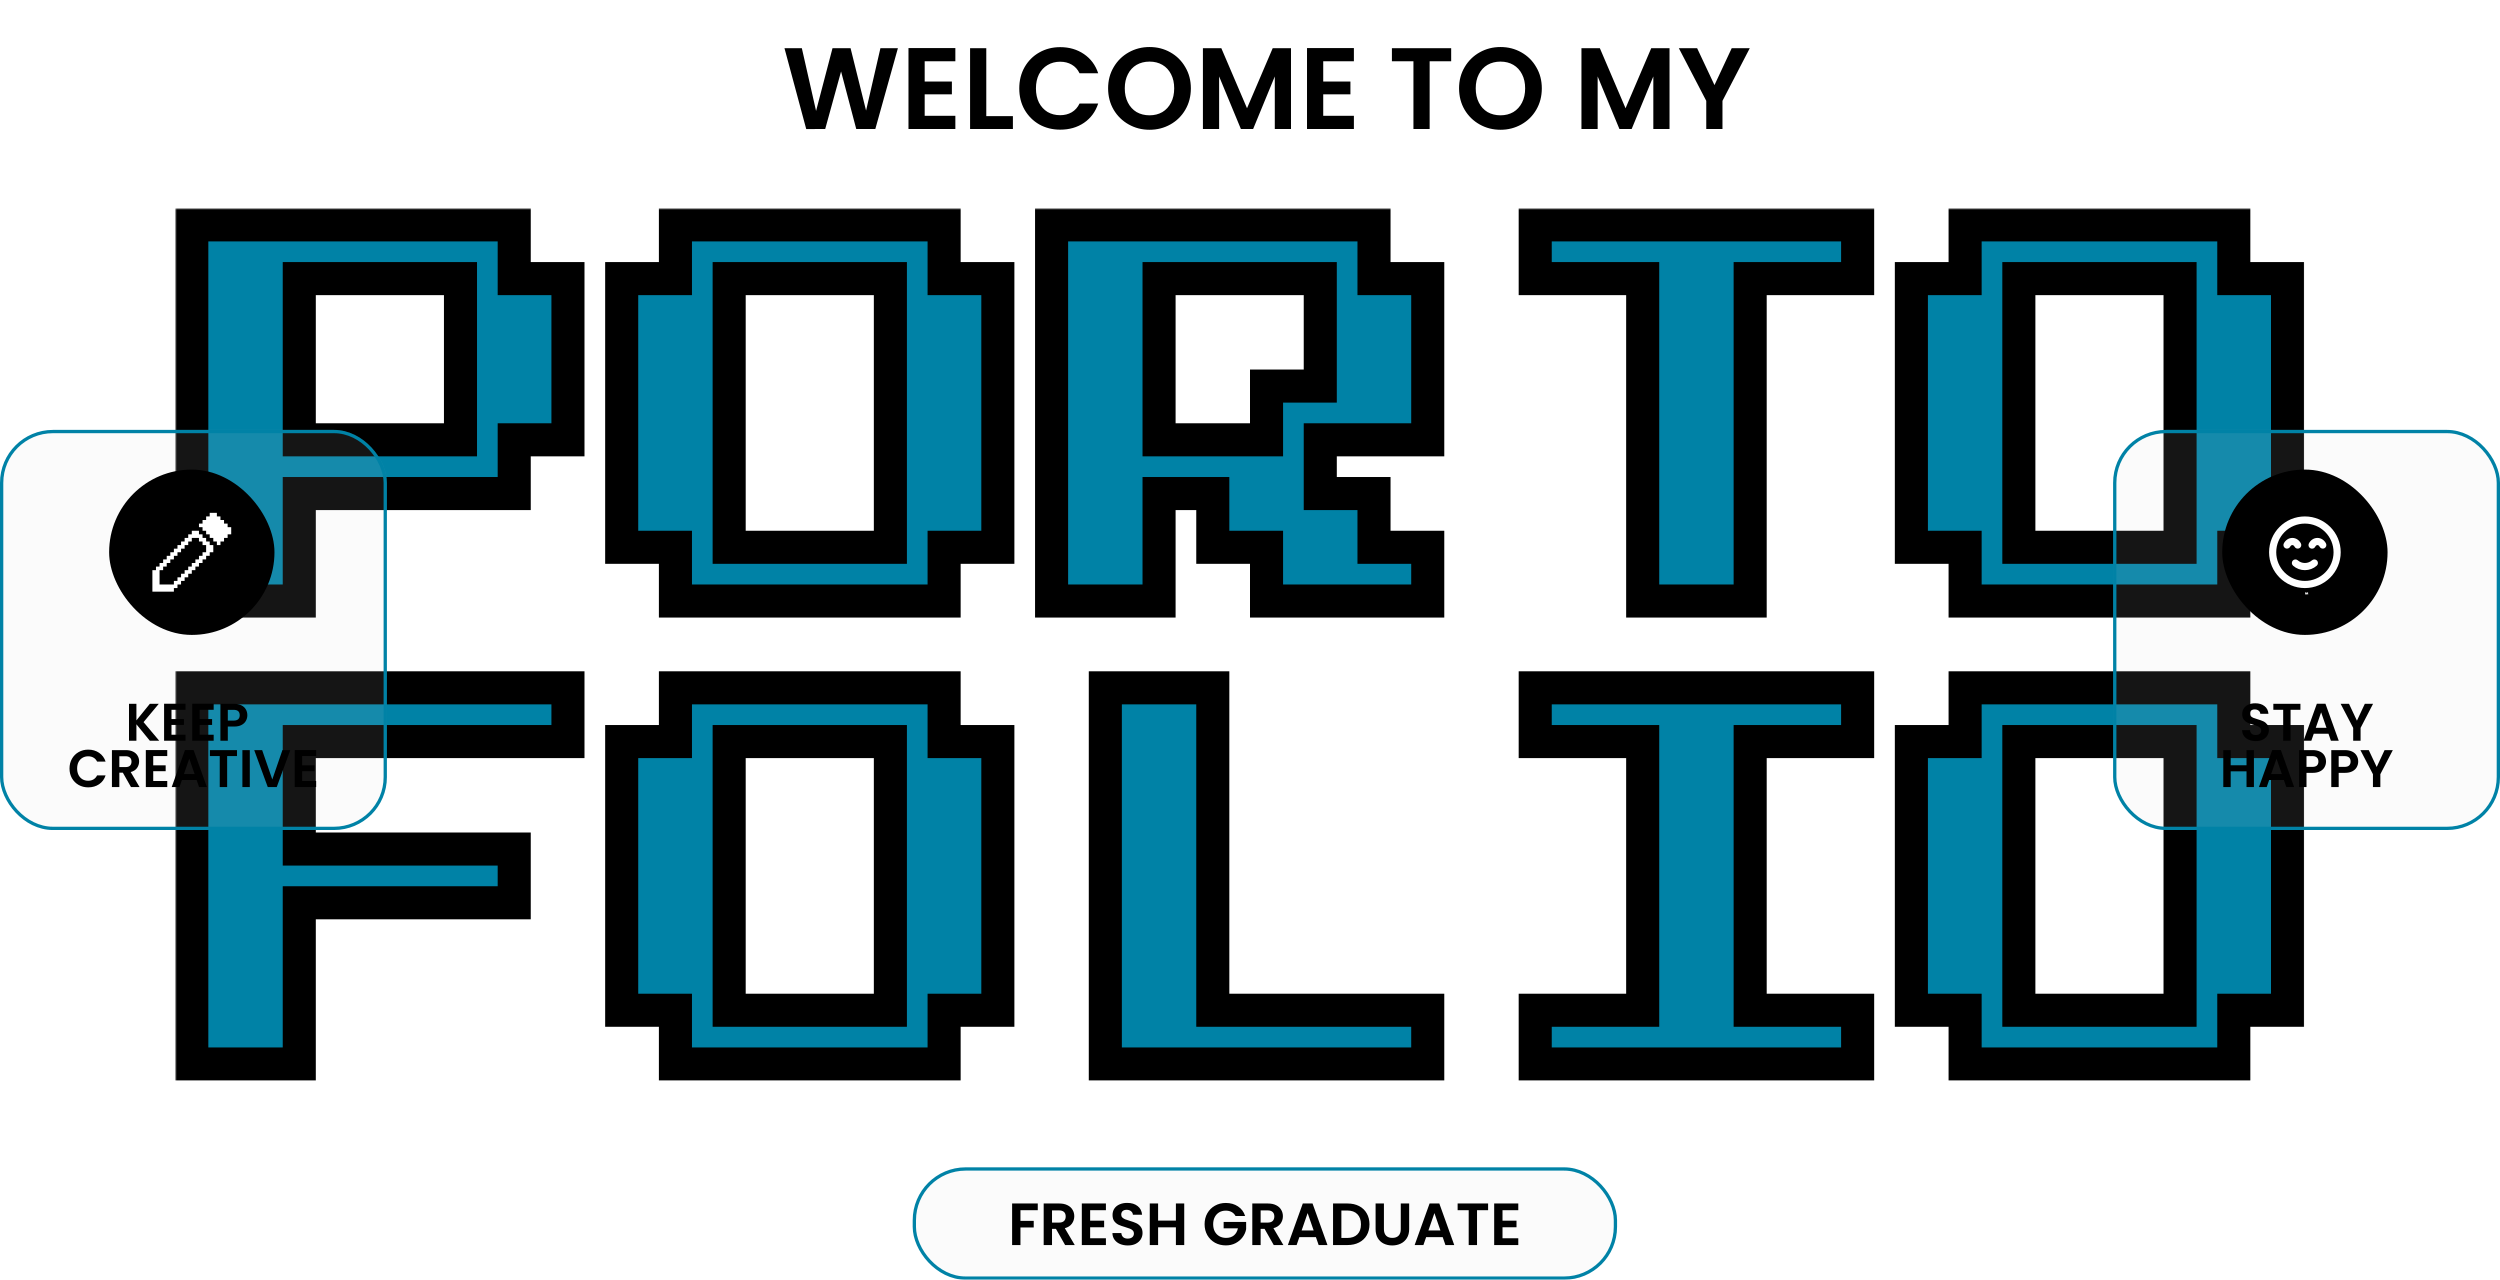 <svg width="756" height="387" viewBox="0 0 756 387" fill="none" xmlns="http://www.w3.org/2000/svg">
<mask id="path-1-outside-1_67_45" maskUnits="userSpaceOnUse" x="53" y="63" width="644" height="264" fill="black">
<rect fill="white" x="53" y="63" width="644" height="264"/>
<path d="M58 181.75V68H155.5V84.25H171.75V133H155.5V149.25H90.5V181.75H58ZM90.5 133H139.25V84.25H90.5V133ZM204.25 181.75V165.5H188V84.25H204.25V68H285.5V84.25H301.75V165.5H285.5V181.75H204.25ZM220.5 165.5H269.25V84.25H220.5V165.5ZM318 181.75V68H415.5V84.25H431.75V133H399.25V149.25H415.5V165.5H431.75V181.75H383V165.5H366.75V149.25H350.5V181.75H318ZM350.5 133H383V116.75H399.25V84.25H350.5V133ZM496.75 181.75V84.25H464.25V68H561.75V84.25H529.25V181.75H496.75ZM594.25 181.75V165.5H578V84.25H594.25V68H675.5V84.25H691.75V165.5H675.5V181.75H594.25ZM610.5 165.5H659.25V84.25H610.5V165.5ZM58 321.75V208H171.75V224.25H90.5V256.75H155.5V273H90.5V321.75H58ZM204.25 321.75V305.5H188V224.25H204.25V208H285.5V224.25H301.75V305.5H285.5V321.75H204.25ZM220.5 305.5H269.25V224.25H220.5V305.5ZM334.25 321.75V208H366.75V305.5H431.75V321.75H334.25ZM464.25 321.75V305.5H496.75V224.25H464.25V208H561.75V224.25H529.25V305.5H561.75V321.75H464.25ZM594.25 321.75V305.5H578V224.25H594.25V208H675.5V224.25H691.75V305.5H675.5V321.75H594.25ZM610.5 305.5H659.25V224.25H610.5V305.5Z"/>
</mask>
<path d="M58 181.75V68H155.5V84.25H171.75V133H155.5V149.25H90.5V181.75H58ZM90.5 133H139.25V84.25H90.5V133ZM204.25 181.75V165.5H188V84.25H204.25V68H285.5V84.25H301.75V165.5H285.5V181.75H204.25ZM220.5 165.5H269.25V84.25H220.5V165.5ZM318 181.75V68H415.5V84.25H431.75V133H399.25V149.25H415.5V165.5H431.75V181.75H383V165.5H366.75V149.25H350.5V181.75H318ZM350.5 133H383V116.75H399.25V84.25H350.5V133ZM496.75 181.75V84.25H464.25V68H561.75V84.25H529.25V181.75H496.75ZM594.25 181.75V165.5H578V84.25H594.25V68H675.5V84.25H691.75V165.5H675.5V181.75H594.25ZM610.5 165.5H659.25V84.25H610.5V165.5ZM58 321.75V208H171.75V224.25H90.5V256.75H155.5V273H90.5V321.75H58ZM204.25 321.75V305.5H188V224.25H204.25V208H285.5V224.25H301.75V305.5H285.5V321.75H204.25ZM220.5 305.5H269.25V224.25H220.5V305.5ZM334.25 321.75V208H366.75V305.5H431.75V321.75H334.25ZM464.25 321.75V305.5H496.75V224.25H464.25V208H561.75V224.25H529.25V305.5H561.75V321.75H464.25ZM594.25 321.75V305.5H578V224.25H594.25V208H675.5V224.25H691.75V305.5H675.5V321.75H594.25ZM610.5 305.5H659.25V224.25H610.5V305.5Z" fill="#0082A6"/>
<path d="M58 181.75H53V186.75H58V181.75ZM58 68V63H53V68H58ZM155.5 68H160.5V63H155.5V68ZM155.5 84.25H150.5V89.25H155.5V84.25ZM171.75 84.25H176.75V79.25H171.75V84.25ZM171.75 133V138H176.75V133H171.75ZM155.5 133V128H150.5V133H155.5ZM155.5 149.25V154.25H160.5V149.25H155.5ZM90.5 149.25V144.25H85.5V149.25H90.5ZM90.5 181.75V186.75H95.5V181.75H90.5ZM90.5 133H85.5V138H90.5V133ZM139.25 133V138H144.25V133H139.25ZM139.25 84.25H144.25V79.25H139.25V84.25ZM90.5 84.25V79.25H85.5V84.25H90.5ZM58 181.75H63V68H58H53V181.75H58ZM58 68V73H155.5V68V63H58V68ZM155.5 68H150.5V84.25H155.5H160.5V68H155.5ZM155.5 84.25V89.25H171.75V84.25V79.25H155.5V84.25ZM171.75 84.25H166.75V133H171.75H176.75V84.25H171.75ZM171.75 133V128H155.5V133V138H171.75V133ZM155.5 133H150.5V149.25H155.5H160.5V133H155.5ZM155.5 149.25V144.25H90.5V149.25V154.25H155.5V149.25ZM90.5 149.25H85.5V181.75H90.5H95.5V149.25H90.5ZM90.5 181.75V176.75H58V181.75V186.75H90.5V181.75ZM90.5 133V138H139.25V133V128H90.5V133ZM139.25 133H144.25V84.25H139.25H134.25V133H139.25ZM139.25 84.25V79.25H90.5V84.25V89.25H139.25V84.25ZM90.5 84.25H85.5V133H90.5H95.5V84.25H90.5ZM204.25 181.75H199.25V186.75H204.25V181.75ZM204.25 165.5H209.25V160.5H204.25V165.5ZM188 165.5H183V170.5H188V165.5ZM188 84.25V79.25H183V84.25H188ZM204.25 84.25V89.25H209.25V84.25H204.25ZM204.25 68V63H199.25V68H204.25ZM285.5 68H290.5V63H285.5V68ZM285.5 84.25H280.5V89.25H285.5V84.25ZM301.75 84.25H306.75V79.25H301.75V84.25ZM301.75 165.5V170.5H306.75V165.5H301.75ZM285.5 165.5V160.5H280.5V165.5H285.5ZM285.5 181.75V186.75H290.5V181.75H285.5ZM220.5 165.5H215.5V170.5H220.5V165.5ZM269.25 165.5V170.5H274.25V165.5H269.25ZM269.25 84.25H274.25V79.25H269.25V84.25ZM220.5 84.25V79.25H215.5V84.25H220.5ZM204.25 181.75H209.25V165.5H204.25H199.25V181.75H204.25ZM204.25 165.5V160.5H188V165.5V170.5H204.25V165.5ZM188 165.5H193V84.25H188H183V165.5H188ZM188 84.25V89.25H204.25V84.25V79.25H188V84.25ZM204.25 84.25H209.25V68H204.25H199.25V84.25H204.25ZM204.25 68V73H285.5V68V63H204.25V68ZM285.5 68H280.5V84.25H285.5H290.5V68H285.5ZM285.5 84.25V89.25H301.75V84.25V79.25H285.5V84.25ZM301.75 84.25H296.75V165.5H301.75H306.75V84.25H301.75ZM301.75 165.5V160.5H285.5V165.5V170.5H301.75V165.5ZM285.5 165.5H280.5V181.75H285.5H290.5V165.5H285.5ZM285.5 181.75V176.75H204.25V181.75V186.75H285.5V181.75ZM220.5 165.5V170.5H269.25V165.5V160.5H220.5V165.5ZM269.25 165.5H274.25V84.25H269.25H264.25V165.5H269.25ZM269.25 84.25V79.25H220.5V84.25V89.25H269.25V84.25ZM220.5 84.25H215.5V165.5H220.5H225.5V84.25H220.5ZM318 181.75H313V186.75H318V181.75ZM318 68V63H313V68H318ZM415.5 68H420.5V63H415.5V68ZM415.5 84.25H410.5V89.25H415.5V84.25ZM431.75 84.25H436.75V79.25H431.75V84.25ZM431.75 133V138H436.75V133H431.75ZM399.25 133V128H394.25V133H399.25ZM399.25 149.25H394.25V154.25H399.25V149.25ZM415.5 149.25H420.5V144.25H415.5V149.25ZM415.5 165.5H410.5V170.5H415.5V165.5ZM431.75 165.5H436.75V160.5H431.75V165.5ZM431.75 181.75V186.75H436.75V181.75H431.75ZM383 181.75H378V186.75H383V181.75ZM383 165.5H388V160.5H383V165.5ZM366.75 165.5H361.75V170.5H366.75V165.5ZM366.75 149.25H371.75V144.25H366.75V149.25ZM350.5 149.25V144.25H345.5V149.25H350.5ZM350.5 181.75V186.75H355.5V181.75H350.5ZM350.5 133H345.5V138H350.5V133ZM383 133V138H388V133H383ZM383 116.75V111.75H378V116.75H383ZM399.25 116.75V121.75H404.25V116.75H399.25ZM399.25 84.25H404.25V79.25H399.25V84.25ZM350.5 84.25V79.25H345.5V84.25H350.5ZM318 181.75H323V68H318H313V181.75H318ZM318 68V73H415.5V68V63H318V68ZM415.5 68H410.5V84.25H415.5H420.5V68H415.5ZM415.5 84.25V89.25H431.75V84.25V79.25H415.5V84.25ZM431.75 84.25H426.75V133H431.75H436.75V84.25H431.75ZM431.75 133V128H399.25V133V138H431.75V133ZM399.25 133H394.25V149.25H399.25H404.25V133H399.25ZM399.25 149.25V154.25H415.5V149.25V144.25H399.25V149.25ZM415.5 149.25H410.5V165.5H415.5H420.5V149.25H415.5ZM415.5 165.5V170.5H431.75V165.5V160.5H415.5V165.5ZM431.75 165.5H426.75V181.75H431.75H436.75V165.5H431.75ZM431.75 181.75V176.75H383V181.75V186.75H431.75V181.75ZM383 181.75H388V165.5H383H378V181.75H383ZM383 165.5V160.5H366.75V165.5V170.5H383V165.5ZM366.75 165.5H371.75V149.25H366.75H361.75V165.5H366.75ZM366.75 149.25V144.25H350.5V149.25V154.25H366.75V149.25ZM350.5 149.25H345.5V181.75H350.5H355.5V149.25H350.5ZM350.5 181.75V176.75H318V181.75V186.75H350.5V181.75ZM350.5 133V138H383V133V128H350.5V133ZM383 133H388V116.75H383H378V133H383ZM383 116.75V121.75H399.25V116.75V111.75H383V116.75ZM399.25 116.75H404.25V84.25H399.25H394.25V116.75H399.25ZM399.25 84.25V79.25H350.5V84.25V89.25H399.25V84.25ZM350.5 84.25H345.5V133H350.5H355.5V84.25H350.5ZM496.75 181.75H491.75V186.75H496.75V181.75ZM496.75 84.25H501.75V79.25H496.75V84.25ZM464.25 84.25H459.25V89.25H464.25V84.25ZM464.25 68V63H459.25V68H464.25ZM561.75 68H566.75V63H561.75V68ZM561.75 84.25V89.25H566.75V84.25H561.75ZM529.25 84.25V79.25H524.25V84.25H529.25ZM529.25 181.75V186.75H534.25V181.75H529.25ZM496.75 181.75H501.75V84.25H496.75H491.75V181.75H496.75ZM496.75 84.25V79.25H464.25V84.25V89.25H496.75V84.25ZM464.25 84.25H469.25V68H464.25H459.25V84.25H464.25ZM464.25 68V73H561.75V68V63H464.25V68ZM561.75 68H556.75V84.25H561.75H566.75V68H561.75ZM561.75 84.25V79.25H529.25V84.25V89.25H561.75V84.25ZM529.25 84.25H524.25V181.75H529.25H534.25V84.25H529.25ZM529.25 181.75V176.75H496.75V181.75V186.75H529.25V181.75ZM594.25 181.75H589.25V186.75H594.25V181.75ZM594.25 165.5H599.25V160.5H594.25V165.5ZM578 165.5H573V170.5H578V165.5ZM578 84.25V79.25H573V84.25H578ZM594.25 84.25V89.25H599.25V84.25H594.25ZM594.25 68V63H589.25V68H594.25ZM675.5 68H680.5V63H675.5V68ZM675.5 84.25H670.5V89.25H675.5V84.25ZM691.75 84.25H696.75V79.25H691.75V84.25ZM691.75 165.5V170.5H696.75V165.5H691.75ZM675.5 165.5V160.5H670.5V165.5H675.5ZM675.5 181.75V186.75H680.5V181.75H675.5ZM610.5 165.5H605.5V170.5H610.5V165.5ZM659.25 165.5V170.5H664.25V165.5H659.25ZM659.25 84.25H664.25V79.25H659.25V84.25ZM610.5 84.25V79.25H605.5V84.25H610.5ZM594.25 181.75H599.25V165.5H594.25H589.25V181.75H594.25ZM594.25 165.5V160.5H578V165.5V170.5H594.25V165.5ZM578 165.5H583V84.25H578H573V165.5H578ZM578 84.25V89.25H594.25V84.25V79.25H578V84.25ZM594.25 84.25H599.25V68H594.25H589.25V84.25H594.25ZM594.25 68V73H675.5V68V63H594.25V68ZM675.5 68H670.5V84.25H675.5H680.5V68H675.5ZM675.5 84.25V89.25H691.75V84.25V79.25H675.5V84.25ZM691.75 84.25H686.75V165.5H691.75H696.75V84.25H691.75ZM691.75 165.5V160.5H675.5V165.5V170.5H691.75V165.5ZM675.5 165.5H670.5V181.75H675.5H680.5V165.5H675.5ZM675.5 181.75V176.75H594.25V181.75V186.75H675.5V181.75ZM610.5 165.5V170.5H659.25V165.5V160.5H610.5V165.5ZM659.25 165.5H664.25V84.25H659.25H654.25V165.5H659.25ZM659.25 84.25V79.25H610.5V84.25V89.25H659.25V84.25ZM610.5 84.25H605.5V165.5H610.5H615.5V84.25H610.5ZM58 321.75H53V326.75H58V321.75ZM58 208V203H53V208H58ZM171.75 208H176.75V203H171.75V208ZM171.75 224.25V229.25H176.75V224.25H171.75ZM90.5 224.25V219.25H85.5V224.25H90.5ZM90.5 256.75H85.5V261.75H90.5V256.75ZM155.5 256.75H160.5V251.75H155.5V256.75ZM155.5 273V278H160.5V273H155.5ZM90.5 273V268H85.5V273H90.5ZM90.5 321.75V326.75H95.5V321.75H90.5ZM58 321.75H63V208H58H53V321.75H58ZM58 208V213H171.75V208V203H58V208ZM171.75 208H166.75V224.25H171.75H176.75V208H171.75ZM171.75 224.25V219.25H90.5V224.25V229.25H171.75V224.25ZM90.5 224.25H85.5V256.75H90.5H95.5V224.25H90.5ZM90.5 256.75V261.75H155.5V256.75V251.75H90.5V256.75ZM155.5 256.75H150.5V273H155.5H160.5V256.75H155.5ZM155.5 273V268H90.5V273V278H155.5V273ZM90.5 273H85.5V321.75H90.5H95.5V273H90.5ZM90.5 321.75V316.75H58V321.75V326.75H90.5V321.75ZM204.25 321.75H199.25V326.75H204.25V321.75ZM204.25 305.5H209.25V300.5H204.25V305.5ZM188 305.5H183V310.5H188V305.5ZM188 224.25V219.25H183V224.25H188ZM204.25 224.25V229.25H209.25V224.25H204.25ZM204.25 208V203H199.25V208H204.25ZM285.5 208H290.5V203H285.5V208ZM285.5 224.25H280.5V229.25H285.5V224.25ZM301.75 224.25H306.75V219.25H301.75V224.25ZM301.75 305.5V310.5H306.75V305.5H301.75ZM285.5 305.5V300.5H280.5V305.5H285.5ZM285.5 321.75V326.75H290.5V321.75H285.5ZM220.5 305.5H215.5V310.5H220.5V305.5ZM269.25 305.5V310.5H274.25V305.5H269.25ZM269.25 224.25H274.25V219.25H269.25V224.25ZM220.5 224.25V219.25H215.5V224.25H220.5ZM204.25 321.75H209.25V305.5H204.25H199.25V321.75H204.25ZM204.25 305.5V300.5H188V305.5V310.5H204.25V305.5ZM188 305.5H193V224.25H188H183V305.5H188ZM188 224.25V229.25H204.25V224.25V219.25H188V224.25ZM204.25 224.25H209.25V208H204.25H199.25V224.25H204.25ZM204.25 208V213H285.5V208V203H204.25V208ZM285.5 208H280.5V224.25H285.5H290.5V208H285.5ZM285.5 224.25V229.25H301.75V224.25V219.25H285.5V224.25ZM301.75 224.25H296.75V305.5H301.75H306.75V224.25H301.75ZM301.75 305.5V300.5H285.5V305.5V310.5H301.75V305.5ZM285.5 305.5H280.5V321.75H285.5H290.5V305.5H285.5ZM285.5 321.75V316.75H204.25V321.75V326.75H285.5V321.75ZM220.5 305.5V310.5H269.25V305.5V300.5H220.5V305.5ZM269.25 305.5H274.25V224.25H269.25H264.25V305.5H269.25ZM269.25 224.25V219.25H220.5V224.25V229.25H269.25V224.25ZM220.5 224.25H215.5V305.5H220.5H225.5V224.25H220.5ZM334.25 321.75H329.25V326.75H334.25V321.75ZM334.25 208V203H329.25V208H334.25ZM366.75 208H371.75V203H366.75V208ZM366.75 305.5H361.75V310.5H366.75V305.5ZM431.75 305.5H436.75V300.5H431.75V305.5ZM431.75 321.75V326.75H436.75V321.75H431.75ZM334.25 321.75H339.25V208H334.25H329.25V321.75H334.25ZM334.25 208V213H366.75V208V203H334.25V208ZM366.75 208H361.75V305.5H366.75H371.75V208H366.75ZM366.75 305.5V310.5H431.75V305.5V300.5H366.75V305.5ZM431.75 305.5H426.75V321.75H431.75H436.75V305.5H431.75ZM431.75 321.75V316.75H334.25V321.75V326.75H431.75V321.75ZM464.25 321.75H459.25V326.75H464.25V321.75ZM464.25 305.5V300.5H459.25V305.5H464.25ZM496.75 305.5V310.5H501.75V305.5H496.75ZM496.75 224.25H501.75V219.25H496.75V224.25ZM464.25 224.25H459.25V229.25H464.25V224.25ZM464.25 208V203H459.25V208H464.25ZM561.75 208H566.75V203H561.75V208ZM561.75 224.25V229.25H566.75V224.25H561.75ZM529.25 224.25V219.25H524.25V224.25H529.25ZM529.25 305.5H524.25V310.5H529.25V305.5ZM561.75 305.5H566.75V300.5H561.75V305.5ZM561.75 321.75V326.75H566.75V321.75H561.75ZM464.25 321.75H469.25V305.5H464.25H459.25V321.75H464.25ZM464.25 305.5V310.5H496.75V305.5V300.5H464.25V305.5ZM496.75 305.5H501.75V224.25H496.75H491.75V305.5H496.75ZM496.75 224.25V219.25H464.25V224.25V229.25H496.75V224.25ZM464.25 224.25H469.25V208H464.25H459.25V224.25H464.25ZM464.25 208V213H561.75V208V203H464.25V208ZM561.75 208H556.75V224.25H561.75H566.75V208H561.75ZM561.75 224.25V219.25H529.25V224.25V229.25H561.75V224.25ZM529.25 224.25H524.25V305.5H529.25H534.25V224.25H529.25ZM529.25 305.5V310.5H561.75V305.5V300.5H529.25V305.5ZM561.75 305.5H556.75V321.75H561.75H566.75V305.5H561.75ZM561.75 321.75V316.75H464.25V321.75V326.75H561.75V321.75ZM594.25 321.75H589.25V326.75H594.25V321.75ZM594.25 305.5H599.25V300.5H594.25V305.5ZM578 305.5H573V310.5H578V305.5ZM578 224.25V219.25H573V224.25H578ZM594.25 224.25V229.25H599.25V224.25H594.25ZM594.25 208V203H589.25V208H594.25ZM675.5 208H680.5V203H675.5V208ZM675.5 224.25H670.5V229.25H675.5V224.25ZM691.75 224.25H696.75V219.25H691.75V224.25ZM691.75 305.5V310.5H696.75V305.5H691.75ZM675.5 305.5V300.5H670.5V305.5H675.5ZM675.5 321.75V326.75H680.5V321.75H675.5ZM610.5 305.5H605.5V310.5H610.5V305.5ZM659.25 305.5V310.5H664.25V305.5H659.25ZM659.25 224.25H664.25V219.25H659.25V224.25ZM610.5 224.25V219.25H605.5V224.25H610.5ZM594.25 321.75H599.25V305.5H594.25H589.25V321.75H594.25ZM594.25 305.5V300.5H578V305.5V310.5H594.25V305.5ZM578 305.5H583V224.25H578H573V305.5H578ZM578 224.25V229.25H594.25V224.25V219.25H578V224.25ZM594.25 224.25H599.25V208H594.25H589.25V224.25H594.25ZM594.25 208V213H675.5V208V203H594.25V208ZM675.5 208H670.5V224.25H675.5H680.5V208H675.5ZM675.5 224.25V229.25H691.75V224.25V219.25H675.5V224.25ZM691.75 224.25H686.75V305.5H691.75H696.75V224.25H691.75ZM691.75 305.5V300.5H675.5V305.5V310.5H691.75V305.5ZM675.5 305.5H670.5V321.75H675.5H680.5V305.5H675.5ZM675.5 321.75V316.75H594.25V321.75V326.75H675.5V321.75ZM610.5 305.5V310.5H659.25V305.5V300.5H610.5V305.5ZM659.25 305.5H664.25V224.25H659.25H654.25V305.5H659.25ZM659.25 224.25V219.25H610.5V224.25V229.25H659.25V224.25ZM610.5 224.25H605.5V305.5H610.5H615.5V224.25H610.5Z" fill="black" mask="url(#path-1-outside-1_67_45)"/>
<g filter="url(#filter0_ii_67_45)">
<rect y="130" width="117" height="121" rx="16" fill="#D9D9D9" fill-opacity="0.1"/>
<rect x="0.5" y="130.5" width="116" height="120" rx="15.5" stroke="#0082A6"/>
<rect x="33" y="142" width="50" height="50" rx="25" fill="black"/>
<path d="M69.917 159.417V161.583H68.833V162.667H67.75V163.75H66.667V164.833H65.583V163.75H64.5V162.667H63.417V161.583H62.333V160.5H61.25V159.417H60.167V158.333H61.25V157.25H62.333V156.167H63.417V155.083H65.583V156.167H66.667V157.25H67.75V158.333H68.833V159.417H69.917ZM63.417 164.833V163.75H62.333V162.667H61.25V161.583H60.167V160.5H58V161.583H56.917V162.667H55.833V163.75H54.75V164.833H53.667V165.917H52.583V167H51.5V168.083H50.417V169.167H49.333V170.25H48.25V171.333H47.167V172.417H46.083V178.917H52.583V177.833H53.667V176.75H54.75V175.667H55.833V174.583H56.917V173.5H58V172.417H59.083V171.333H60.167V170.25H61.25V169.167H62.333V168.083H63.417V167H64.5V164.833H63.417ZM61.25 167V168.083H60.167V169.167H59.083V170.25H58V171.333H56.917V172.417H55.833V173.5H54.75V174.583H53.667V175.667H52.583V176.75H48.25V172.417H49.333V171.333H50.417V170.25H51.5V169.167H52.583V168.083H53.667V167H54.75V165.917H55.833V164.833H56.917V163.75H58V162.667H60.167V163.75H61.25V164.833H62.333V167H61.25Z" fill="white"/>
<path d="M45.314 224L41.25 219.024V224H39.01V212.832H41.25V217.84L45.314 212.832H48.018L43.41 218.368L48.146 224H45.314ZM51.86 214.64V217.44H55.62V219.216H51.86V222.176H56.1V224H49.62V212.816H56.1V214.64H51.86ZM60.375 214.64V217.44H64.135V219.216H60.375V222.176H64.615V224H58.135V212.816H64.615V214.64H60.375ZM74.795 216.288C74.795 216.885 74.651 217.445 74.363 217.968C74.085 218.491 73.643 218.912 73.035 219.232C72.438 219.552 71.68 219.712 70.763 219.712H68.891V224H66.651V212.832H70.763C71.627 212.832 72.363 212.981 72.971 213.28C73.579 213.579 74.032 213.989 74.331 214.512C74.64 215.035 74.795 215.627 74.795 216.288ZM70.667 217.904C71.285 217.904 71.744 217.765 72.043 217.488C72.341 217.2 72.491 216.8 72.491 216.288C72.491 215.2 71.883 214.656 70.667 214.656H68.891V217.904H70.667ZM21.021 232.4C21.021 231.301 21.266 230.32 21.757 229.456C22.258 228.581 22.936 227.904 23.789 227.424C24.653 226.933 25.618 226.688 26.685 226.688C27.933 226.688 29.026 227.008 29.965 227.648C30.904 228.288 31.56 229.173 31.933 230.304H29.357C29.101 229.771 28.738 229.371 28.269 229.104C27.81 228.837 27.277 228.704 26.669 228.704C26.018 228.704 25.437 228.859 24.925 229.168C24.424 229.467 24.029 229.893 23.741 230.448C23.464 231.003 23.325 231.653 23.325 232.4C23.325 233.136 23.464 233.787 23.741 234.352C24.029 234.907 24.424 235.339 24.925 235.648C25.437 235.947 26.018 236.096 26.669 236.096C27.277 236.096 27.81 235.963 28.269 235.696C28.738 235.419 29.101 235.013 29.357 234.48H31.933C31.56 235.621 30.904 236.512 29.965 237.152C29.037 237.781 27.944 238.096 26.685 238.096C25.618 238.096 24.653 237.856 23.789 237.376C22.936 236.885 22.258 236.208 21.757 235.344C21.266 234.48 21.021 233.499 21.021 232.4ZM39.606 238L37.142 233.648H36.086V238H33.846V226.832H38.038C38.902 226.832 39.638 226.987 40.246 227.296C40.854 227.595 41.307 228.005 41.606 228.528C41.916 229.04 42.07 229.616 42.07 230.256C42.07 230.992 41.857 231.659 41.43 232.256C41.004 232.843 40.369 233.248 39.526 233.472L42.198 238H39.606ZM36.086 231.968H37.958C38.566 231.968 39.02 231.824 39.318 231.536C39.617 231.237 39.766 230.827 39.766 230.304C39.766 229.792 39.617 229.397 39.318 229.12C39.02 228.832 38.566 228.688 37.958 228.688H36.086V231.968ZM46.336 228.64V231.44H50.096V233.216H46.336V236.176H50.576V238H44.096V226.816H50.576V228.64H46.336ZM59.46 235.872H55.012L54.276 238H51.924L55.94 226.816H58.548L62.564 238H60.196L59.46 235.872ZM58.852 234.08L57.236 229.408L55.62 234.08H58.852ZM71.665 226.832V228.64H68.689V238H66.449V228.64H63.473V226.832H71.665ZM75.539 226.832V238H73.299V226.832H75.539ZM87.784 226.832L83.688 238H80.968L76.872 226.832H79.272L82.344 235.712L85.4 226.832H87.784ZM91.367 228.64V231.44H95.127V233.216H91.367V236.176H95.607V238H89.127V226.816H95.607V228.64H91.367Z" fill="black"/>
</g>
<g filter="url(#filter1_ii_67_45)">
<rect x="639" y="130" width="117" height="121" rx="16" fill="#D9D9D9" fill-opacity="0.1"/>
<rect x="639.5" y="130.5" width="116" height="120" rx="15.5" stroke="#0082A6"/>
<rect x="672" y="142" width="50" height="50" rx="25" fill="black"/>
<path fill-rule="evenodd" clip-rule="evenodd" d="M697.644 179.196L697.631 179.198L697.554 179.236L697.532 179.241L697.517 179.236L697.44 179.197C697.428 179.194 697.42 179.197 697.414 179.204L697.41 179.215L697.391 179.678L697.397 179.7L697.407 179.714L697.52 179.794L697.536 179.799L697.549 179.794L697.662 179.714L697.675 179.697L697.679 179.678L697.661 179.216C697.658 179.204 697.652 179.198 697.644 179.196ZM697.93 179.074L697.914 179.076L697.715 179.177L697.704 179.188L697.701 179.199L697.72 179.665L697.726 179.678L697.735 179.687L697.952 179.787C697.966 179.79 697.976 179.787 697.984 179.778L697.988 179.763L697.951 179.098C697.948 179.084 697.94 179.076 697.93 179.074ZM697.155 179.076C697.15 179.073 697.144 179.072 697.139 179.073C697.134 179.075 697.129 179.078 697.126 179.082L697.119 179.098L697.082 179.763C697.083 179.776 697.089 179.784 697.101 179.789L697.117 179.787L697.335 179.686L697.346 179.677L697.349 179.665L697.368 179.199L697.365 179.186L697.354 179.176L697.155 179.076Z" fill="white"/>
<path fill-rule="evenodd" clip-rule="evenodd" d="M697 158.333C694.701 158.333 692.497 159.246 690.872 160.872C689.246 162.497 688.333 164.701 688.333 167C688.333 169.299 689.246 171.503 690.872 173.128C692.497 174.754 694.701 175.667 697 175.667C699.299 175.667 701.503 174.754 703.128 173.128C704.754 171.503 705.667 169.299 705.667 167C705.667 164.701 704.754 162.497 703.128 160.872C701.503 159.246 699.299 158.333 697 158.333ZM686.167 167C686.167 161.017 691.017 156.167 697 156.167C702.983 156.167 707.833 161.017 707.833 167C707.833 172.983 702.983 177.833 697 177.833C691.017 177.833 686.167 172.983 686.167 167ZM693.208 164.833C692.997 164.833 692.727 164.968 692.552 165.319C692.422 165.573 692.196 165.766 691.925 165.855C691.653 165.944 691.357 165.922 691.102 165.794C690.846 165.666 690.652 165.442 690.56 165.171C690.469 164.901 690.489 164.605 690.615 164.348C691.087 163.403 692.031 162.667 693.208 162.667C694.386 162.667 695.328 163.403 695.802 164.348C695.928 164.605 695.948 164.901 695.856 165.171C695.765 165.442 695.571 165.666 695.315 165.794C695.059 165.922 694.764 165.944 694.492 165.855C694.22 165.766 693.995 165.573 693.865 165.319C693.689 164.968 693.421 164.833 693.208 164.833ZM700.792 164.833C700.58 164.833 700.311 164.968 700.135 165.319C700.072 165.447 699.984 165.562 699.877 165.656C699.769 165.75 699.644 165.822 699.509 165.868C699.373 165.913 699.23 165.932 699.087 165.922C698.945 165.912 698.805 165.873 698.678 165.809C698.55 165.745 698.436 165.657 698.343 165.548C698.249 165.44 698.178 165.314 698.134 165.179C698.089 165.043 698.072 164.899 698.083 164.757C698.094 164.614 698.133 164.475 698.198 164.348C698.672 163.403 699.614 162.667 700.792 162.667C701.969 162.667 702.912 163.403 703.385 164.348C703.511 164.605 703.531 164.901 703.44 165.171C703.348 165.442 703.154 165.666 702.898 165.794C702.643 165.922 702.347 165.944 702.075 165.855C701.804 165.766 701.578 165.573 701.448 165.319C701.273 164.968 701.004 164.833 700.792 164.833ZM693.321 169.533C693.415 169.426 693.529 169.339 693.657 169.276C693.785 169.214 693.924 169.177 694.066 169.168C694.208 169.159 694.351 169.179 694.485 169.225C694.62 169.271 694.744 169.343 694.851 169.438C695.425 169.945 696.176 170.25 697 170.25C697.824 170.25 698.576 169.945 699.149 169.438C699.365 169.247 699.647 169.151 699.934 169.168C700.221 169.186 700.489 169.317 700.679 169.533C700.869 169.748 700.966 170.031 700.948 170.317C700.93 170.604 700.799 170.872 700.584 171.063C699.595 171.937 698.32 172.419 697 172.417C695.68 172.419 694.405 171.937 693.416 171.063C693.31 170.968 693.222 170.854 693.16 170.726C693.097 170.598 693.061 170.459 693.052 170.317C693.043 170.175 693.062 170.033 693.108 169.898C693.155 169.764 693.227 169.64 693.321 169.533Z" fill="white"/>
<path d="M682.155 224.112C681.377 224.112 680.673 223.979 680.043 223.712C679.425 223.445 678.934 223.061 678.571 222.56C678.209 222.059 678.022 221.467 678.011 220.784H680.411C680.443 221.243 680.603 221.605 680.891 221.872C681.19 222.139 681.595 222.272 682.107 222.272C682.63 222.272 683.041 222.149 683.339 221.904C683.638 221.648 683.787 221.317 683.787 220.912C683.787 220.581 683.686 220.309 683.483 220.096C683.281 219.883 683.025 219.717 682.715 219.6C682.417 219.472 682.001 219.333 681.467 219.184C680.742 218.971 680.15 218.763 679.691 218.56C679.243 218.347 678.854 218.032 678.523 217.616C678.203 217.189 678.043 216.624 678.043 215.92C678.043 215.259 678.209 214.683 678.539 214.192C678.87 213.701 679.334 213.328 679.931 213.072C680.529 212.805 681.211 212.672 681.979 212.672C683.131 212.672 684.065 212.955 684.779 213.52C685.505 214.075 685.905 214.853 685.979 215.856H683.515C683.494 215.472 683.329 215.157 683.019 214.912C682.721 214.656 682.321 214.528 681.819 214.528C681.382 214.528 681.03 214.64 680.763 214.864C680.507 215.088 680.379 215.413 680.379 215.84C680.379 216.139 680.475 216.389 680.667 216.592C680.87 216.784 681.115 216.944 681.403 217.072C681.702 217.189 682.118 217.328 682.651 217.488C683.377 217.701 683.969 217.915 684.427 218.128C684.886 218.341 685.281 218.661 685.611 219.088C685.942 219.515 686.107 220.075 686.107 220.768C686.107 221.365 685.953 221.92 685.643 222.432C685.334 222.944 684.881 223.355 684.283 223.664C683.686 223.963 682.977 224.112 682.155 224.112ZM695.649 212.832V214.64H692.673V224H690.433V214.64H687.457V212.832H695.649ZM704.132 221.872H699.684L698.948 224H696.596L700.612 212.816H703.22L707.236 224H704.868L704.132 221.872ZM703.524 220.08L701.908 215.408L700.292 220.08H703.524ZM717.617 212.832L713.841 220.112V224H711.601V220.112L707.809 212.832H710.337L712.737 217.936L715.121 212.832H717.617ZM681.587 226.832V238H679.347V233.248H674.563V238H672.323V226.832H674.563V231.424H679.347V226.832H681.587ZM690.64 235.872H686.192L685.456 238H683.104L687.12 226.816H689.728L693.744 238H691.376L690.64 235.872ZM690.032 234.08L688.416 229.408L686.799 234.08H690.032ZM703.389 230.288C703.389 230.885 703.245 231.445 702.957 231.968C702.679 232.491 702.237 232.912 701.629 233.232C701.031 233.552 700.274 233.712 699.357 233.712H697.485V238H695.245V226.832H699.357C700.221 226.832 700.957 226.981 701.565 227.28C702.173 227.579 702.626 227.989 702.925 228.512C703.234 229.035 703.389 229.627 703.389 230.288ZM699.261 231.904C699.879 231.904 700.338 231.765 700.637 231.488C700.935 231.2 701.085 230.8 701.085 230.288C701.085 229.2 700.477 228.656 699.261 228.656H697.485V231.904H699.261ZM713.123 230.288C713.123 230.885 712.979 231.445 712.691 231.968C712.414 232.491 711.971 232.912 711.363 233.232C710.766 233.552 710.008 233.712 709.091 233.712H707.219V238H704.979V226.832H709.091C709.955 226.832 710.691 226.981 711.299 227.28C711.907 227.579 712.36 227.989 712.659 228.512C712.968 229.035 713.123 229.627 713.123 230.288ZM708.995 231.904C709.614 231.904 710.072 231.765 710.371 231.488C710.67 231.2 710.819 230.8 710.819 230.288C710.819 229.2 710.211 228.656 708.995 228.656H707.219V231.904H708.995ZM723.593 226.832L719.817 234.112V238H717.577V234.112L713.785 226.832H716.313L718.713 231.936L721.097 226.832H723.593Z" fill="black"/>
</g>
<path d="M271.525 14.57L264.7 39H258.925L254.34 21.605L249.545 39L243.805 39.035L237.225 14.57H242.475L246.78 33.54L251.75 14.57H257.21L261.9 33.435L266.24 14.57H271.525ZM279.624 18.525V24.65H287.849V28.535H279.624V35.01H288.899V39H274.724V14.535H288.899V18.525H279.624ZM298.252 35.115H306.302V39H293.352V14.57H298.252V35.115ZM308.226 26.75C308.226 24.347 308.763 22.2 309.836 20.31C310.933 18.397 312.415 16.915 314.281 15.865C316.171 14.792 318.283 14.255 320.616 14.255C323.346 14.255 325.738 14.955 327.791 16.355C329.845 17.755 331.28 19.692 332.096 22.165H326.461C325.901 20.998 325.108 20.123 324.081 19.54C323.078 18.957 321.911 18.665 320.581 18.665C319.158 18.665 317.886 19.003 316.766 19.68C315.67 20.333 314.806 21.267 314.176 22.48C313.57 23.693 313.266 25.117 313.266 26.75C313.266 28.36 313.57 29.783 314.176 31.02C314.806 32.233 315.67 33.178 316.766 33.855C317.886 34.508 319.158 34.835 320.581 34.835C321.911 34.835 323.078 34.543 324.081 33.96C325.108 33.353 325.901 32.467 326.461 31.3H332.096C331.28 33.797 329.845 35.745 327.791 37.145C325.761 38.522 323.37 39.21 320.616 39.21C318.283 39.21 316.171 38.685 314.281 37.635C312.415 36.562 310.933 35.08 309.836 33.19C308.763 31.3 308.226 29.153 308.226 26.75ZM347.622 39.245C345.335 39.245 343.235 38.708 341.322 37.635C339.408 36.562 337.892 35.08 336.772 33.19C335.652 31.277 335.092 29.118 335.092 26.715C335.092 24.335 335.652 22.2 336.772 20.31C337.892 18.397 339.408 16.903 341.322 15.83C343.235 14.757 345.335 14.22 347.622 14.22C349.932 14.22 352.032 14.757 353.922 15.83C355.835 16.903 357.34 18.397 358.437 20.31C359.557 22.2 360.117 24.335 360.117 26.715C360.117 29.118 359.557 31.277 358.437 33.19C357.34 35.08 355.835 36.562 353.922 37.635C352.008 38.708 349.908 39.245 347.622 39.245ZM347.622 34.87C349.092 34.87 350.387 34.543 351.507 33.89C352.627 33.213 353.502 32.257 354.132 31.02C354.762 29.783 355.077 28.348 355.077 26.715C355.077 25.082 354.762 23.658 354.132 22.445C353.502 21.208 352.627 20.263 351.507 19.61C350.387 18.957 349.092 18.63 347.622 18.63C346.152 18.63 344.845 18.957 343.702 19.61C342.582 20.263 341.707 21.208 341.077 22.445C340.447 23.658 340.132 25.082 340.132 26.715C340.132 28.348 340.447 29.783 341.077 31.02C341.707 32.257 342.582 33.213 343.702 33.89C344.845 34.543 346.152 34.87 347.622 34.87ZM390.397 14.57V39H385.497V23.11L378.952 39H375.242L368.662 23.11V39H363.762V14.57H369.327L377.097 32.735L384.867 14.57H390.397ZM400.142 18.525V24.65H408.367V28.535H400.142V35.01H409.417V39H395.242V14.535H409.417V18.525H400.142ZM438.834 14.57V18.525H432.324V39H427.424V18.525H420.914V14.57H438.834ZM453.75 39.245C451.463 39.245 449.363 38.708 447.45 37.635C445.536 36.562 444.02 35.08 442.9 33.19C441.78 31.277 441.22 29.118 441.22 26.715C441.22 24.335 441.78 22.2 442.9 20.31C444.02 18.397 445.536 16.903 447.45 15.83C449.363 14.757 451.463 14.22 453.75 14.22C456.06 14.22 458.16 14.757 460.05 15.83C461.963 16.903 463.468 18.397 464.565 20.31C465.685 22.2 466.245 24.335 466.245 26.715C466.245 29.118 465.685 31.277 464.565 33.19C463.468 35.08 461.963 36.562 460.05 37.635C458.136 38.708 456.036 39.245 453.75 39.245ZM453.75 34.87C455.22 34.87 456.515 34.543 457.635 33.89C458.755 33.213 459.63 32.257 460.26 31.02C460.89 29.783 461.205 28.348 461.205 26.715C461.205 25.082 460.89 23.658 460.26 22.445C459.63 21.208 458.755 20.263 457.635 19.61C456.515 18.957 455.22 18.63 453.75 18.63C452.28 18.63 450.973 18.957 449.83 19.61C448.71 20.263 447.835 21.208 447.205 22.445C446.575 23.658 446.26 25.082 446.26 26.715C446.26 28.348 446.575 29.783 447.205 31.02C447.835 32.257 448.71 33.213 449.83 33.89C450.973 34.543 452.28 34.87 453.75 34.87ZM504.865 14.57V39H499.965V23.11L493.42 39H489.71L483.13 23.11V39H478.23V14.57H483.795L491.565 32.735L499.335 14.57H504.865ZM529.134 14.57L520.874 30.495V39H515.974V30.495L507.679 14.57H513.209L518.459 25.735L523.674 14.57H529.134Z" fill="black"/>
<g filter="url(#filter2_ii_67_45)">
<rect x="276" y="353" width="213" height="34" rx="16" fill="#D9D9D9" fill-opacity="0.1"/>
<rect x="276.5" y="353.5" width="212" height="33" rx="15.5" stroke="#0082A6"/>
<path d="M313.822 363.936V365.97H308.584V369.192H312.598V371.19H308.584V376.5H306.064V363.936H313.822ZM322.089 376.5L319.317 371.604H318.129V376.5H315.609V363.936H320.325C321.297 363.936 322.125 364.11 322.809 364.458C323.493 364.794 324.003 365.256 324.339 365.844C324.687 366.42 324.861 367.068 324.861 367.788C324.861 368.616 324.621 369.366 324.141 370.038C323.661 370.698 322.947 371.154 321.999 371.406L325.005 376.5H322.089ZM318.129 369.714H320.235C320.919 369.714 321.429 369.552 321.765 369.228C322.101 368.892 322.269 368.43 322.269 367.842C322.269 367.266 322.101 366.822 321.765 366.51C321.429 366.186 320.919 366.024 320.235 366.024H318.129V369.714ZM329.66 365.97V369.12H333.89V371.118H329.66V374.448H334.43V376.5H327.14V363.918H334.43V365.97H329.66ZM341.059 376.626C340.183 376.626 339.391 376.476 338.683 376.176C337.987 375.876 337.435 375.444 337.027 374.88C336.619 374.316 336.409 373.65 336.397 372.882H339.097C339.133 373.398 339.313 373.806 339.637 374.106C339.973 374.406 340.429 374.556 341.005 374.556C341.593 374.556 342.055 374.418 342.391 374.142C342.727 373.854 342.895 373.482 342.895 373.026C342.895 372.654 342.781 372.348 342.553 372.108C342.325 371.868 342.037 371.682 341.689 371.55C341.353 371.406 340.885 371.25 340.285 371.082C339.469 370.842 338.803 370.608 338.287 370.38C337.783 370.14 337.345 369.786 336.973 369.318C336.613 368.838 336.433 368.202 336.433 367.41C336.433 366.666 336.619 366.018 336.991 365.466C337.363 364.914 337.885 364.494 338.557 364.206C339.229 363.906 339.997 363.756 340.861 363.756C342.157 363.756 343.207 364.074 344.011 364.71C344.827 365.334 345.277 366.21 345.361 367.338H342.589C342.565 366.906 342.379 366.552 342.031 366.276C341.695 365.988 341.245 365.844 340.681 365.844C340.189 365.844 339.793 365.97 339.493 366.222C339.205 366.474 339.061 366.84 339.061 367.32C339.061 367.656 339.169 367.938 339.385 368.166C339.613 368.382 339.889 368.562 340.213 368.706C340.549 368.838 341.017 368.994 341.617 369.174C342.433 369.414 343.099 369.654 343.615 369.894C344.131 370.134 344.575 370.494 344.947 370.974C345.319 371.454 345.505 372.084 345.505 372.864C345.505 373.536 345.331 374.16 344.983 374.736C344.635 375.312 344.125 375.774 343.453 376.122C342.781 376.458 341.983 376.626 341.059 376.626ZM358.111 363.936V376.5H355.591V371.154H350.209V376.5H347.689V363.936H350.209V369.102H355.591V363.936H358.111ZM373.629 367.716C373.341 367.188 372.945 366.786 372.441 366.51C371.937 366.234 371.349 366.096 370.677 366.096C369.933 366.096 369.273 366.264 368.697 366.6C368.121 366.936 367.671 367.416 367.347 368.04C367.023 368.664 366.861 369.384 366.861 370.2C366.861 371.04 367.023 371.772 367.347 372.396C367.683 373.02 368.145 373.5 368.733 373.836C369.321 374.172 370.005 374.34 370.785 374.34C371.745 374.34 372.531 374.088 373.143 373.584C373.755 373.068 374.157 372.354 374.349 371.442H370.029V369.516H376.833V371.712C376.665 372.588 376.305 373.398 375.753 374.142C375.201 374.886 374.487 375.486 373.611 375.942C372.747 376.386 371.775 376.608 370.695 376.608C369.483 376.608 368.385 376.338 367.401 375.798C366.429 375.246 365.661 374.484 365.097 373.512C364.545 372.54 364.269 371.436 364.269 370.2C364.269 368.964 364.545 367.86 365.097 366.888C365.661 365.904 366.429 365.142 367.401 364.602C368.385 364.05 369.477 363.774 370.677 363.774C372.093 363.774 373.323 364.122 374.367 364.818C375.411 365.502 376.131 366.468 376.527 367.716H373.629ZM385.177 376.5L382.405 371.604H381.217V376.5H378.697V363.936H383.413C384.385 363.936 385.213 364.11 385.897 364.458C386.581 364.794 387.091 365.256 387.427 365.844C387.775 366.42 387.949 367.068 387.949 367.788C387.949 368.616 387.709 369.366 387.229 370.038C386.749 370.698 386.035 371.154 385.087 371.406L388.093 376.5H385.177ZM381.217 369.714H383.323C384.007 369.714 384.517 369.552 384.853 369.228C385.189 368.892 385.357 368.43 385.357 367.842C385.357 367.266 385.189 366.822 384.853 366.51C384.517 366.186 384.007 366.024 383.323 366.024H381.217V369.714ZM397.932 374.106H392.928L392.1 376.5H389.454L393.972 363.918H396.906L401.424 376.5H398.76L397.932 374.106ZM397.248 372.09L395.43 366.834L393.612 372.09H397.248ZM407.505 363.936C408.825 363.936 409.983 364.194 410.979 364.71C411.987 365.226 412.761 365.964 413.301 366.924C413.853 367.872 414.129 368.976 414.129 370.236C414.129 371.496 413.853 372.6 413.301 373.548C412.761 374.484 411.987 375.21 410.979 375.726C409.983 376.242 408.825 376.5 407.505 376.5H403.113V363.936H407.505ZM407.415 374.358C408.735 374.358 409.755 373.998 410.475 373.278C411.195 372.558 411.555 371.544 411.555 370.236C411.555 368.928 411.195 367.908 410.475 367.176C409.755 366.432 408.735 366.06 407.415 366.06H405.633V374.358H407.415ZM418.499 363.936V371.712C418.499 372.564 418.721 373.218 419.165 373.674C419.609 374.118 420.233 374.34 421.037 374.34C421.853 374.34 422.483 374.118 422.927 373.674C423.371 373.218 423.593 372.564 423.593 371.712V363.936H426.131V371.694C426.131 372.762 425.897 373.668 425.429 374.412C424.973 375.144 424.355 375.696 423.575 376.068C422.807 376.44 421.949 376.626 421.001 376.626C420.065 376.626 419.213 376.44 418.445 376.068C417.689 375.696 417.089 375.144 416.645 374.412C416.201 373.668 415.979 372.762 415.979 371.694V363.936H418.499ZM436.27 374.106H431.266L430.438 376.5H427.792L432.31 363.918H435.244L439.762 376.5H437.098L436.27 374.106ZM435.586 372.09L433.768 366.834L431.95 372.09H435.586ZM450.001 363.936V365.97H446.653V376.5H444.133V365.97H440.785V363.936H450.001ZM454.36 365.97V369.12H458.59V371.118H454.36V374.448H459.13V376.5H451.84V363.918H459.13V365.97H454.36Z" fill="black"/>
</g>
<defs>
<filter id="filter0_ii_67_45" x="-40" y="90" width="197" height="201" filterUnits="userSpaceOnUse" color-interpolation-filters="sRGB">
<feFlood flood-opacity="0" result="BackgroundImageFix"/>
<feBlend mode="normal" in="SourceGraphic" in2="BackgroundImageFix" result="shape"/>
<feColorMatrix in="SourceAlpha" type="matrix" values="0 0 0 0 0 0 0 0 0 0 0 0 0 0 0 0 0 0 127 0" result="hardAlpha"/>
<feOffset dx="-8.1" dy="8.1"/>
<feGaussianBlur stdDeviation="4.05"/>
<feComposite in2="hardAlpha" operator="arithmetic" k2="-1" k3="1"/>
<feColorMatrix type="matrix" values="0 0 0 0 1 0 0 0 0 1 0 0 0 0 1 0 0 0 0.1 0"/>
<feBlend mode="normal" in2="shape" result="effect1_innerShadow_67_45"/>
<feColorMatrix in="SourceAlpha" type="matrix" values="0 0 0 0 0 0 0 0 0 0 0 0 0 0 0 0 0 0 127 0" result="hardAlpha"/>
<feOffset dx="8.1" dy="-8.1"/>
<feGaussianBlur stdDeviation="4.05"/>
<feComposite in2="hardAlpha" operator="arithmetic" k2="-1" k3="1"/>
<feColorMatrix type="matrix" values="0 0 0 0 0.647 0 0 0 0 0.647 0 0 0 0 0.647 0 0 0 0.1 0"/>
<feBlend mode="normal" in2="effect1_innerShadow_67_45" result="effect2_innerShadow_67_45"/>
</filter>
<filter id="filter1_ii_67_45" x="599" y="90" width="197" height="201" filterUnits="userSpaceOnUse" color-interpolation-filters="sRGB">
<feFlood flood-opacity="0" result="BackgroundImageFix"/>
<feBlend mode="normal" in="SourceGraphic" in2="BackgroundImageFix" result="shape"/>
<feColorMatrix in="SourceAlpha" type="matrix" values="0 0 0 0 0 0 0 0 0 0 0 0 0 0 0 0 0 0 127 0" result="hardAlpha"/>
<feOffset dx="-8.1" dy="8.1"/>
<feGaussianBlur stdDeviation="4.05"/>
<feComposite in2="hardAlpha" operator="arithmetic" k2="-1" k3="1"/>
<feColorMatrix type="matrix" values="0 0 0 0 1 0 0 0 0 1 0 0 0 0 1 0 0 0 0.1 0"/>
<feBlend mode="normal" in2="shape" result="effect1_innerShadow_67_45"/>
<feColorMatrix in="SourceAlpha" type="matrix" values="0 0 0 0 0 0 0 0 0 0 0 0 0 0 0 0 0 0 127 0" result="hardAlpha"/>
<feOffset dx="8.1" dy="-8.1"/>
<feGaussianBlur stdDeviation="4.05"/>
<feComposite in2="hardAlpha" operator="arithmetic" k2="-1" k3="1"/>
<feColorMatrix type="matrix" values="0 0 0 0 0.647 0 0 0 0 0.647 0 0 0 0 0.647 0 0 0 0.1 0"/>
<feBlend mode="normal" in2="effect1_innerShadow_67_45" result="effect2_innerShadow_67_45"/>
</filter>
<filter id="filter2_ii_67_45" x="259.8" y="336.8" width="245.4" height="66.4" filterUnits="userSpaceOnUse" color-interpolation-filters="sRGB">
<feFlood flood-opacity="0" result="BackgroundImageFix"/>
<feBlend mode="normal" in="SourceGraphic" in2="BackgroundImageFix" result="shape"/>
<feColorMatrix in="SourceAlpha" type="matrix" values="0 0 0 0 0 0 0 0 0 0 0 0 0 0 0 0 0 0 127 0" result="hardAlpha"/>
<feOffset dx="-8.1" dy="8.1"/>
<feGaussianBlur stdDeviation="4.05"/>
<feComposite in2="hardAlpha" operator="arithmetic" k2="-1" k3="1"/>
<feColorMatrix type="matrix" values="0 0 0 0 1 0 0 0 0 1 0 0 0 0 1 0 0 0 0.1 0"/>
<feBlend mode="normal" in2="shape" result="effect1_innerShadow_67_45"/>
<feColorMatrix in="SourceAlpha" type="matrix" values="0 0 0 0 0 0 0 0 0 0 0 0 0 0 0 0 0 0 127 0" result="hardAlpha"/>
<feOffset dx="8.1" dy="-8.1"/>
<feGaussianBlur stdDeviation="4.05"/>
<feComposite in2="hardAlpha" operator="arithmetic" k2="-1" k3="1"/>
<feColorMatrix type="matrix" values="0 0 0 0 0.647 0 0 0 0 0.647 0 0 0 0 0.647 0 0 0 0.1 0"/>
<feBlend mode="normal" in2="effect1_innerShadow_67_45" result="effect2_innerShadow_67_45"/>
</filter>
</defs>
</svg>
